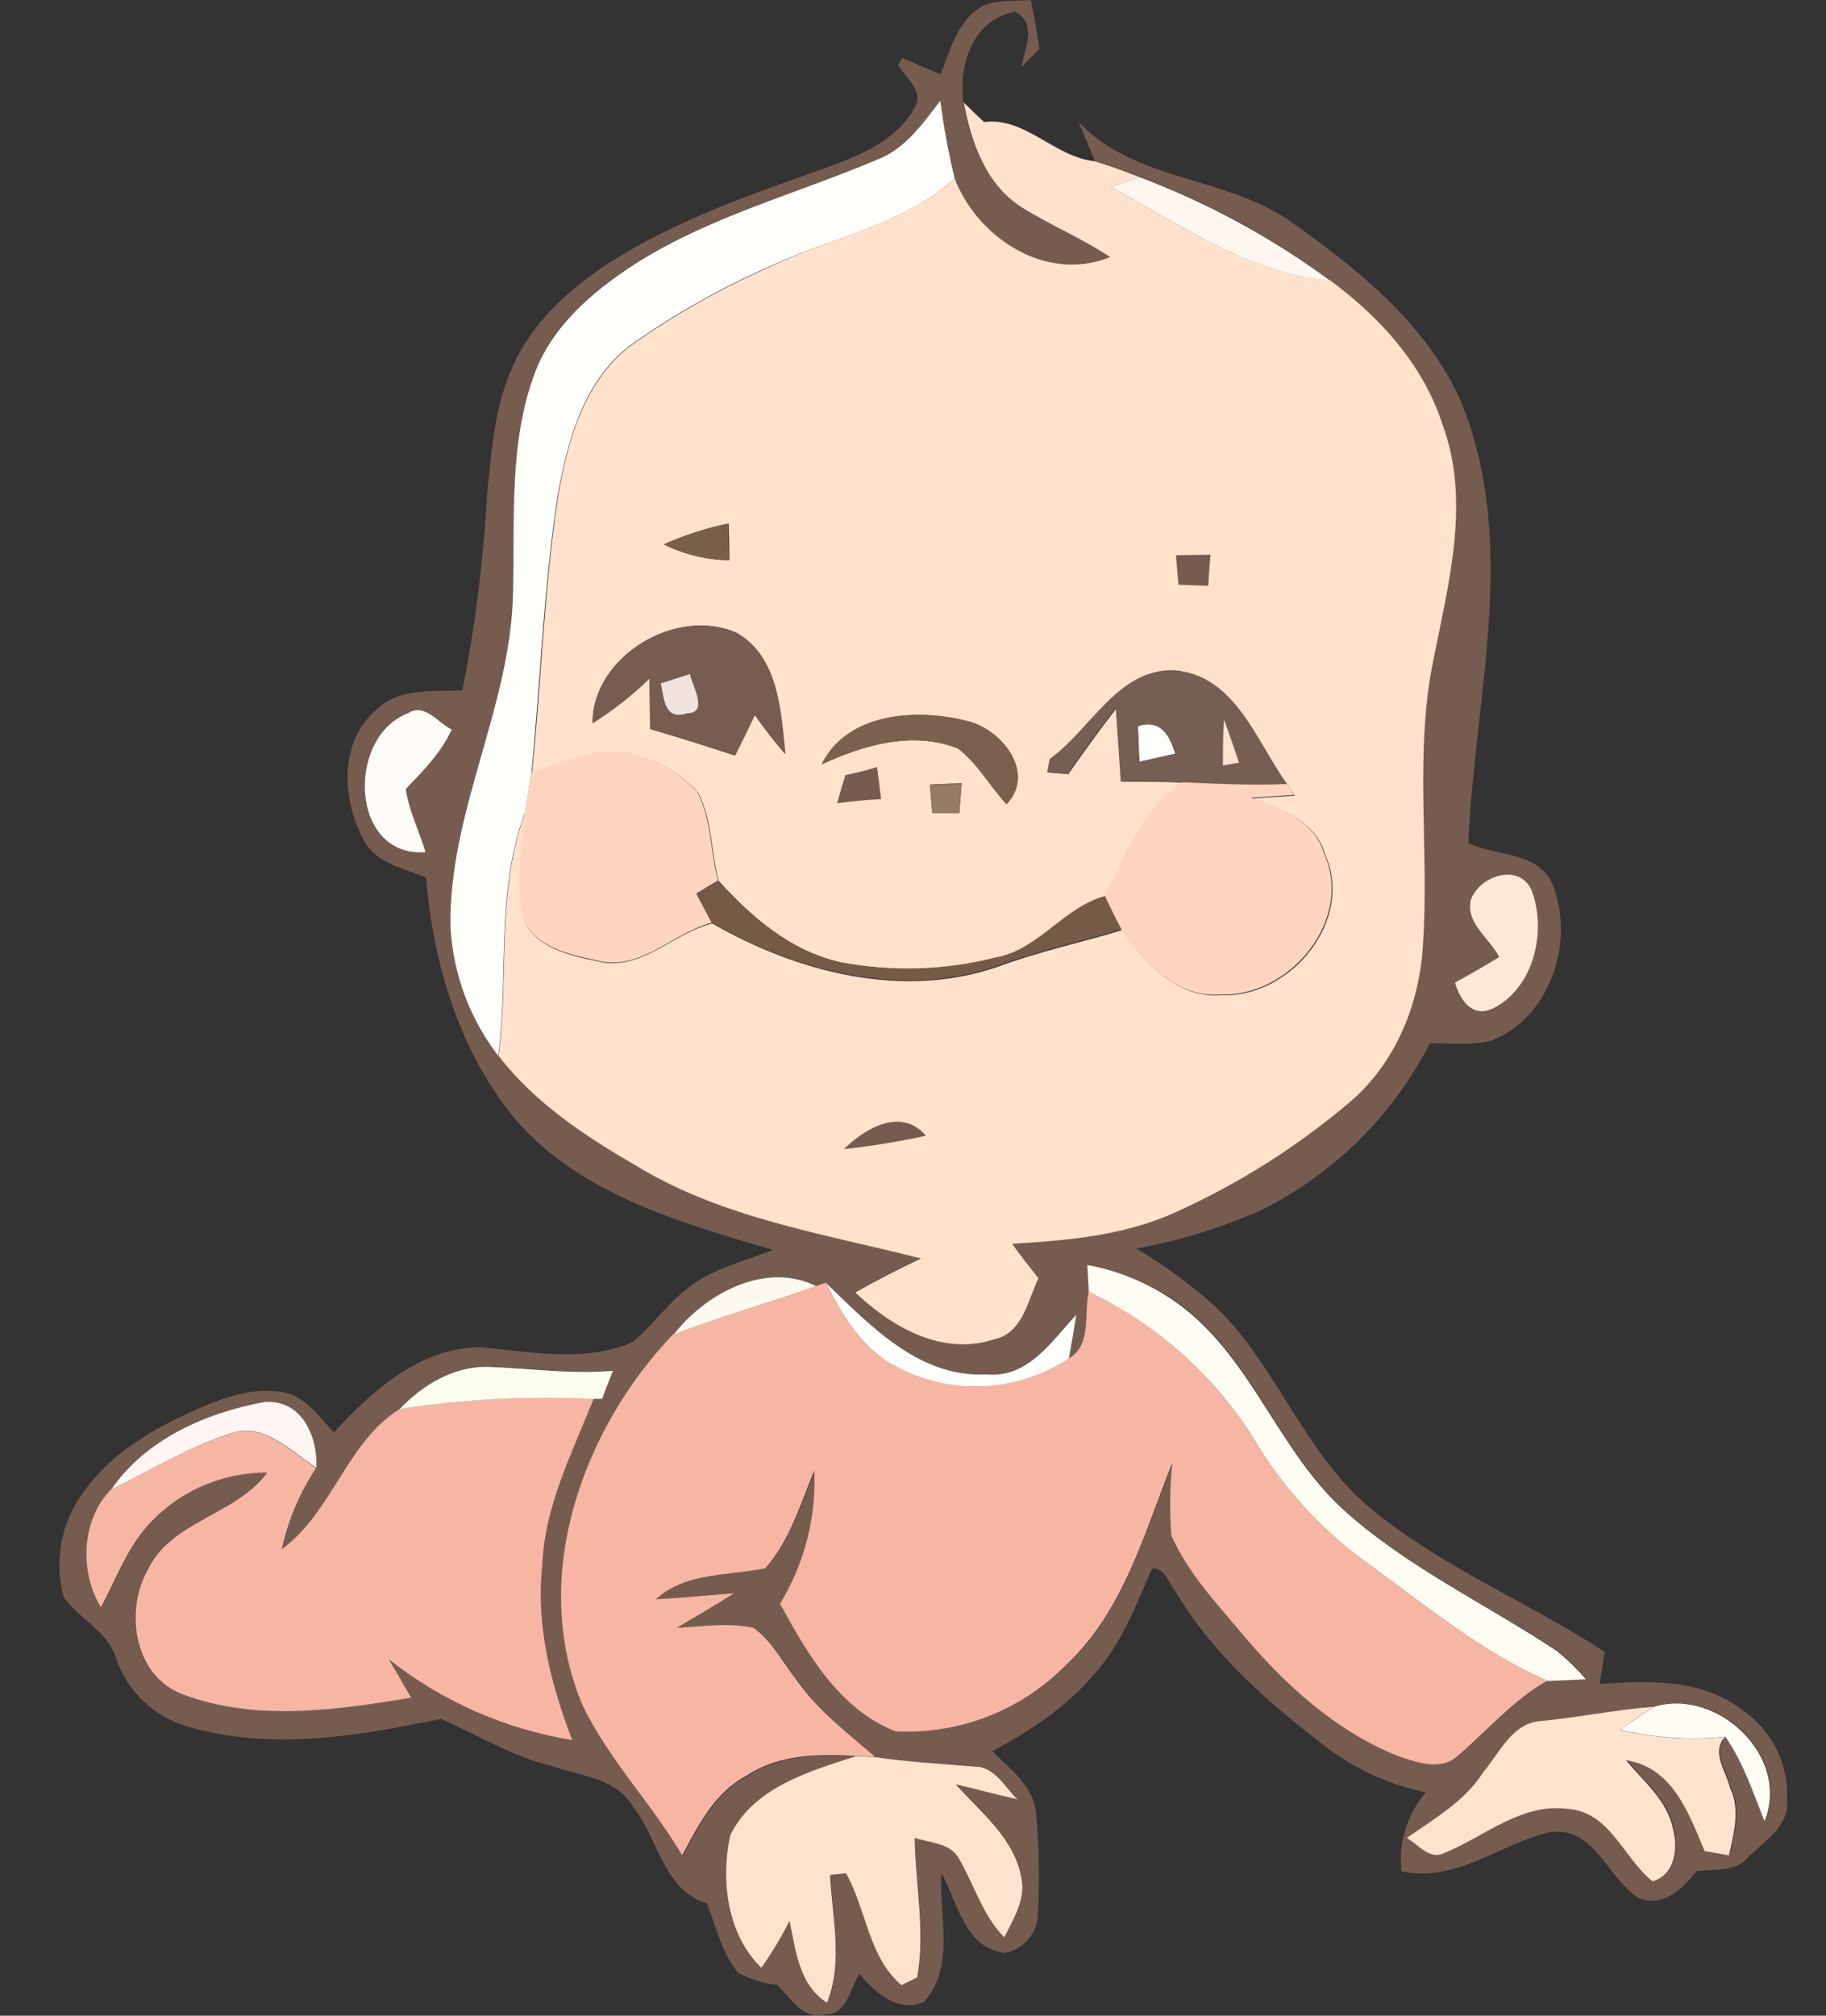 <svg width="29" height="32" viewBox="0 0 29 32" fill="none" xmlns="http://www.w3.org/2000/svg">
<rect x="0" y="0" width="29" height="32" fill="#333333" stroke="none"/>
<g clip-path="url(#clip0_4932_88157)">
<path d="M15.627 0.086C15.865 -0.006 16.126 0.019 16.372 0C16.425 0.258 16.472 0.519 16.509 0.779C16.411 0.875 16.314 0.97 16.22 1.065C16.276 0.767 16.478 0.376 16.122 0.186C15.451 0.305 15.219 1.03 15.3 1.627C15.417 2.253 15.651 2.931 16.218 3.287C16.665 3.573 17.171 3.782 17.622 4.077C16.615 4.49 15.52 3.779 15.155 2.828C15.057 2.423 14.981 2.012 14.927 1.599C14.654 1.962 14.374 2.362 13.933 2.533C12.644 3.079 11.262 3.436 10.072 4.193C9.416 4.621 8.777 5.162 8.494 5.916C8.081 7.015 8.176 8.21 8.148 9.364C8.127 11.201 7.118 12.874 7.154 14.719C7.197 15.459 7.461 16.17 7.913 16.758C8.491 17.503 9.294 18.036 10.104 18.504C11.474 19.339 13.085 19.581 14.618 19.972C14.269 20.145 13.919 20.321 13.575 20.511C14.152 21.064 14.958 21.532 15.782 21.256C16.229 21.163 16.317 20.642 16.487 20.286C16.338 20.105 16.201 19.927 16.069 19.739C16.963 19.687 17.869 19.608 18.689 19.227C19.677 18.779 20.598 18.196 21.426 17.495C22.157 16.878 22.539 15.935 22.593 14.993C22.697 13.476 22.444 11.939 22.766 10.437C23.006 9.224 23.35 7.942 22.903 6.731C22.598 5.783 21.903 5.022 21.115 4.441C20.187 3.76 19.172 3.209 18.096 2.801C17.862 2.709 17.627 2.623 17.387 2.551C17.302 2.345 17.217 2.141 17.132 1.939C18.026 2.88 19.442 2.794 20.473 3.5C21.678 4.35 22.927 5.355 23.368 6.828C24.035 8.969 23.411 11.211 23.319 13.384C23.766 13.602 24.43 13.505 24.66 14.047C25.017 14.941 24.62 16.16 23.688 16.518C23.368 16.604 23.034 16.558 22.709 16.562C22.122 17.71 21.182 18.639 20.027 19.213C19.393 19.494 18.728 19.698 18.045 19.821C18.496 20.088 18.919 20.398 19.309 20.748C20.288 21.693 20.715 23.077 21.775 23.952C22.9 24.88 24.268 25.432 25.485 26.223L25.405 26.734C26.172 26.68 27.025 26.643 27.667 27.145C27.898 27.301 28.086 27.514 28.211 27.763C28.336 28.012 28.395 28.29 28.382 28.568C28.427 28.988 28.017 29.23 27.759 29.491C27.554 29.726 27.223 29.665 26.947 29.705C26.718 29.987 26.414 30.289 26.019 30.13C25.524 29.811 25.319 28.977 24.608 29.087C23.817 29.273 23.118 29.896 22.258 29.708C22.232 29.484 22.253 29.257 22.32 29.042C22.386 28.826 22.496 28.627 22.644 28.456C22.046 28.33 21.485 28.068 21.005 27.691C20.111 27.004 19.245 26.242 18.668 25.263C18.555 25.131 18.509 24.885 18.297 24.9C18.041 25.479 17.816 26.092 17.385 26.57C16.938 27.101 16.361 27.479 15.759 27.802C16.04 28.082 16.411 28.349 16.454 28.775C16.506 29.339 16.514 29.906 16.478 30.471C16.456 30.603 16.395 30.725 16.301 30.821C16.207 30.916 16.086 30.98 15.955 31.003C15.315 30.921 15.21 30.198 14.95 29.732C14.913 30.409 15.172 31.215 14.679 31.781C14.25 31.961 13.904 31.632 13.648 31.334C13.499 31.568 13.453 31.991 13.101 31.979C12.749 32.073 12.556 31.714 12.341 31.511C12.125 31.484 11.915 31.419 11.721 31.319C11.466 31.009 11.376 30.596 11.227 30.219C10.528 30 10.461 29.188 10.051 28.681C9.787 28.22 9.206 28.196 8.757 28.033C8.13 27.884 7.585 27.54 7.004 27.288C5.688 27.561 4.29 27.799 2.97 27.406C2.708 27.329 2.468 27.19 2.271 27C2.074 26.811 1.926 26.576 1.839 26.317C1.706 25.886 1.256 25.704 1.012 25.356C0.932 25.064 0.922 24.758 0.981 24.461C1.041 24.165 1.169 23.886 1.355 23.648C1.802 23.035 2.484 22.654 3.167 22.355C3.603 22.165 4.093 22.003 4.573 22.119C4.891 22.218 5.084 22.509 5.303 22.741C5.913 22.08 6.662 21.399 7.615 21.387C8.418 21.456 9.275 21.641 10.045 21.307C10.343 21.063 10.566 20.739 10.866 20.495C11.265 20.149 11.794 20.035 12.273 19.842C10.832 19.415 9.28 18.987 8.237 17.831C7.312 16.752 6.881 15.326 6.767 13.93C6.402 13.78 5.947 13.701 5.764 13.31C5.429 12.684 5.388 11.779 5.964 11.279C6.323 10.914 6.874 10.981 7.342 10.961C7.546 9.943 7.677 8.911 7.735 7.874C7.802 7.187 7.847 6.477 8.133 5.84C8.446 5.114 9.058 4.57 9.71 4.151C10.766 3.481 11.958 3.074 13.129 2.661C13.649 2.468 14.22 2.241 14.511 1.734C14.701 1.462 14.386 1.246 14.265 1.031L14.33 0.922C14.533 1.006 14.734 1.092 14.937 1.179C15.101 0.778 15.213 0.298 15.627 0.086ZM6.475 11.325C5.497 11.7 5.555 13.621 6.756 13.527C6.655 13.192 6.494 12.874 6.442 12.526C6.718 12.228 7.004 11.951 7.172 11.58C6.953 11.474 6.746 11.148 6.475 11.325ZM23.36 14.281C23.27 14.657 23.659 14.891 23.808 15.193C23.578 15.342 23.343 15.469 23.106 15.598C23.177 15.855 23.363 16.151 23.679 16.023C24.357 15.715 24.573 14.771 24.314 14.114C24.1 13.696 23.498 13.909 23.36 14.281ZM17.269 20.082L17.293 20.51C17.218 20.857 17.345 21.367 16.977 21.569C17.019 21.337 17.059 21.103 17.095 20.87C16.704 21.288 16.33 21.879 15.673 21.818C14.593 21.872 13.83 21.046 13.119 20.367L12.97 20.419C12.165 20.017 11.203 20.535 10.699 21.192C9.254 22.699 8.407 25.067 9.261 27.08C9.677 27.941 10.361 28.635 10.844 29.464C11.097 28.985 11.361 28.467 11.86 28.202C12.371 27.859 13.007 27.85 13.6 27.886C12.855 28.126 11.981 28.378 11.604 29.129C11.446 29.838 11.551 30.707 12.097 31.234C12.265 30.998 12.414 30.749 12.544 30.489C12.642 30.964 12.693 31.505 13.14 31.79C13.401 31.134 13.22 30.437 13.188 29.76L13.441 29.733C13.766 30.309 13.796 31.058 14.322 31.51L14.572 31.388C14.701 30.653 14.545 29.909 14.533 29.17C14.766 29.255 15.079 29.243 15.223 29.482C15.473 29.902 15.603 30.397 15.956 30.751C16.105 30.453 16.299 30.155 16.227 29.812C16.123 29.182 15.585 28.778 15.184 28.322C15.511 28.397 15.837 28.488 16.166 28.561C15.961 28.366 15.806 28.045 15.487 28.039C14.961 27.999 14.435 27.971 13.913 27.89C13.466 27.512 13.001 27.156 12.665 26.674C12.441 26.393 12.271 26.058 11.979 25.84C11.575 25.759 11.164 25.825 10.76 25.84C11.058 25.658 11.37 25.479 11.671 25.291C11.255 25.323 10.841 25.366 10.426 25.385C10.912 24.955 11.571 25.017 12.164 24.895C12.556 24.456 12.718 23.875 12.942 23.343C12.975 24.086 12.785 24.823 12.396 25.458C12.833 26.254 13.345 27.139 14.235 27.485C14.737 27.511 15.239 27.43 15.707 27.246C16.175 27.062 16.598 26.781 16.949 26.421C17.858 25.569 18.176 24.335 18.628 23.22C18.588 23.605 18.583 23.991 18.613 24.377C18.88 24.973 19.345 25.466 19.762 25.967C20.431 26.756 21.225 27.476 22.195 27.871C22.493 27.971 22.893 28.115 23.167 27.871C23.635 27.469 24.043 26.99 24.587 26.679L25.192 26.652C25.054 26.489 24.901 26.339 24.734 26.205C23.603 25.46 22.343 24.876 21.334 23.952C20.325 23.028 19.909 21.642 18.841 20.785C18.383 20.425 17.843 20.183 17.269 20.082ZM6.345 22.369C5.503 22.892 5.277 24.009 4.481 24.594C4.581 24.135 4.766 23.698 5.026 23.307C5.047 22.803 4.786 22.21 4.198 22.264C3.278 22.432 2.311 22.86 1.769 23.651C1.298 24.131 1.259 24.953 1.606 25.527C1.827 25.108 1.995 24.66 2.286 24.289C2.524 24.002 2.822 23.772 3.159 23.615C3.496 23.457 3.864 23.377 4.236 23.378C3.731 24.062 2.702 24.137 2.329 24.94C1.972 25.602 2.131 26.609 2.897 26.898C4.056 27.331 5.333 27.15 6.524 26.95C6.406 26.745 6.287 26.543 6.169 26.342C7.016 27.01 8.019 27.451 9.084 27.624C8.743 26.741 8.504 25.8 8.607 24.848C8.644 23.904 9.084 23.059 9.424 22.201H9.558C9.613 22.051 9.671 21.902 9.732 21.754C9.07 21.811 8.415 21.717 7.758 21.692C7.203 21.683 6.718 21.983 6.345 22.369ZM24.462 27.323C24.015 27.355 23.815 27.828 23.568 28.129C23.27 28.597 22.791 28.874 22.353 29.172C22.534 29.263 22.708 29.522 22.94 29.415C23.585 29.16 24.177 28.608 24.916 28.71C25.581 28.762 25.788 29.494 26.257 29.859C26.615 29.759 26.67 29.333 26.582 29.026C26.494 28.571 26.117 28.281 25.837 27.936C26.575 28.047 26.834 28.78 27.084 29.379L27.472 29.446C27.551 29.094 27.654 28.717 27.488 28.373C27.428 28.112 27.18 27.811 27.411 27.567C27.697 27.974 27.85 28.448 28.033 28.908C28.449 27.893 27.299 26.791 26.286 27.089C25.666 27.139 25.068 27.269 24.462 27.323Z" fill="#765C4F"/>
<path d="M18.677 8.814H19.224C19.21 8.977 19.198 9.141 19.188 9.305L18.719 9.287C18.702 9.126 18.689 8.971 18.677 8.814Z" fill="#765C4F"/>
<path d="M13.427 12.305C13.596 12.272 13.764 12.23 13.929 12.18C13.945 12.306 13.977 12.561 13.992 12.688C13.758 12.698 13.525 12.722 13.296 12.753C13.336 12.603 13.379 12.454 13.427 12.305Z" fill="#765C4F"/>
<path d="M13.396 18.248C13.74 17.914 14.308 17.571 14.704 18.035C14.272 18.129 13.835 18.2 13.396 18.248Z" fill="#765C4F"/>
<path d="M13.933 2.533C14.38 2.361 14.654 1.961 14.933 1.598C14.987 2.013 15.063 2.424 15.161 2.831C14.329 3.588 13.188 3.769 12.203 4.24C11.431 4.579 10.695 4.996 10.008 5.484C9.263 6.049 9.008 7.011 8.853 7.889C8.632 9.34 8.583 10.811 8.44 12.27C8.409 12.483 8.372 12.696 8.336 12.909C7.868 14.149 8.081 15.478 7.913 16.762C7.461 16.174 7.197 15.464 7.154 14.724C7.118 12.879 8.127 11.206 8.148 9.369C8.176 8.215 8.081 7.02 8.494 5.92C8.777 5.166 9.416 4.626 10.072 4.198C11.262 3.438 12.644 3.08 13.933 2.533Z" fill="#FEFEFA"/>
<path d="M18.072 11.528C18.427 11.413 18.573 11.66 18.668 11.966L18.096 12.094L18.072 11.528Z" fill="#FEFEFA"/>
<path d="M13.118 20.367C13.829 21.047 14.592 21.872 15.672 21.819C16.33 21.88 16.704 21.288 17.094 20.871C17.058 21.103 17.018 21.337 16.976 21.57C16.554 21.849 16.061 22.003 15.555 22.014C15.048 22.024 14.549 21.892 14.115 21.631C13.649 21.337 13.354 20.852 13.118 20.367Z" fill="#FEFEFA"/>
<path d="M15.306 1.627C15.409 1.73 15.519 1.834 15.628 1.937C16.293 1.855 16.746 2.497 17.392 2.561C17.632 2.633 17.868 2.719 18.102 2.812C17.953 2.864 17.793 2.917 17.643 2.971C18.75 3.567 19.827 4.342 21.12 4.446C21.909 5.027 22.603 5.787 22.909 6.737C23.356 7.948 23.012 9.229 22.772 10.442C22.454 11.944 22.703 13.482 22.599 14.999C22.545 15.941 22.162 16.884 21.432 17.501C20.604 18.202 19.683 18.785 18.695 19.233C17.875 19.614 16.965 19.693 16.075 19.745C16.206 19.933 16.349 20.11 16.492 20.292C16.322 20.648 16.242 21.168 15.787 21.262C14.963 21.533 14.157 21.065 13.581 20.517C13.919 20.326 14.269 20.15 14.624 19.978C13.093 19.587 11.48 19.344 10.11 18.51C9.3 18.042 8.496 17.513 7.918 16.763C8.087 15.479 7.874 14.15 8.341 12.91C8.285 13.478 8.192 14.065 8.329 14.628C8.531 15.054 9.054 15.168 9.475 15.257C10.173 15.443 10.681 14.81 11.313 14.661C12.667 15.437 14.342 15.874 15.864 15.342C16.501 15.105 17.166 14.965 17.817 14.767C18.191 15.284 18.696 15.857 19.401 15.799C20.499 15.84 21.52 14.607 21.04 13.554C20.891 13.028 20.343 12.841 19.882 12.676L20.562 12.63L20.448 12.459C19.952 11.782 19.633 10.73 18.653 10.651C17.759 10.629 17.331 11.597 16.68 12.059C16.67 12.11 16.65 12.208 16.64 12.262L16.966 12.29C17.213 11.938 17.462 11.588 17.729 11.247C17.757 11.633 17.781 12.022 17.806 12.409C18.131 12.409 18.459 12.409 18.787 12.424C18.155 12.855 17.88 13.575 17.558 14.233C16.896 14.414 16.507 15.084 15.825 15.208C15.019 15.412 14.178 15.438 13.362 15.282C12.575 15.112 11.941 14.567 11.415 13.986C11.287 13.524 11.316 13.017 11.088 12.588C10.82 12.288 10.467 12.077 10.076 11.985C9.517 11.825 8.964 12.091 8.449 12.274C8.598 10.815 8.641 9.344 8.861 7.893C9.01 7.015 9.271 6.053 10.016 5.488C10.704 5 11.439 4.583 12.211 4.244C13.187 3.765 14.329 3.585 15.16 2.831C15.525 3.78 16.62 4.492 17.628 4.08C17.181 3.782 16.678 3.576 16.224 3.29C15.656 2.931 15.422 2.253 15.306 1.627ZM10.542 8.642C10.867 8.802 11.223 8.888 11.585 8.894C11.585 8.699 11.576 8.504 11.573 8.31C11.219 8.383 10.873 8.495 10.542 8.642ZM18.677 8.814C18.689 8.97 18.702 9.125 18.718 9.282L19.188 9.3C19.198 9.136 19.21 8.972 19.224 8.809L18.677 8.814ZM9.411 11.481C9.737 11.276 10.04 11.037 10.316 10.767C10.316 11.037 10.32 11.306 10.329 11.576C10.776 11.703 11.223 11.848 11.67 11.994C11.779 11.779 11.885 11.565 11.986 11.347C12.136 11.563 12.297 11.771 12.469 11.97C12.399 11.293 12.363 10.435 11.703 10.05C10.757 9.618 9.407 10.411 9.411 11.481ZM13.049 12.135C13.716 11.825 14.5 11.597 15.217 11.883C15.53 12.123 15.72 12.479 15.986 12.767C16.462 12.262 15.899 11.565 15.349 11.444C14.561 11.247 13.461 11.308 13.049 12.135ZM13.427 12.305C13.379 12.454 13.336 12.603 13.296 12.752C13.525 12.721 13.758 12.697 13.992 12.687C13.977 12.56 13.946 12.305 13.929 12.178C13.764 12.23 13.597 12.272 13.427 12.305ZM14.768 12.454C14.779 12.567 14.796 12.795 14.807 12.901H15.236C15.245 12.785 15.264 12.549 15.273 12.433L14.768 12.454ZM13.399 18.243C13.837 18.195 14.273 18.124 14.704 18.03C14.308 17.571 13.74 17.914 13.396 18.248L13.399 18.243Z" fill="#FFE1CC"/>
<path d="M17.642 2.971C17.791 2.917 17.94 2.864 18.101 2.812C19.177 3.219 20.192 3.77 21.12 4.451C19.826 4.342 18.749 3.566 17.642 2.971Z" fill="#FFF6EF"/>
<path d="M10.542 8.643C10.871 8.496 11.215 8.384 11.567 8.311C11.567 8.504 11.567 8.699 11.579 8.895C11.219 8.888 10.865 8.802 10.542 8.643Z" fill="#795E49"/>
<path d="M9.411 11.481C9.411 10.411 10.752 9.619 11.709 10.051C12.369 10.435 12.405 11.294 12.475 11.97C12.302 11.771 12.141 11.563 11.992 11.347C11.89 11.565 11.785 11.779 11.676 11.994C11.229 11.845 10.782 11.703 10.335 11.577C10.325 11.306 10.32 11.037 10.321 10.768C10.044 11.037 9.739 11.277 9.411 11.481ZM10.494 10.848C10.545 11.098 10.552 11.444 10.911 11.331C11.263 11.331 10.99 10.884 10.956 10.693L10.494 10.848Z" fill="#775D4F"/>
<path d="M10.495 10.848L10.957 10.699C10.991 10.878 11.264 11.325 10.912 11.325C10.553 11.443 10.546 11.099 10.495 10.848Z" fill="#F0E3DB"/>
<path d="M16.671 12.047C17.323 11.585 17.746 10.617 18.644 10.639C19.625 10.718 19.944 11.77 20.44 12.447C19.886 12.47 19.33 12.447 18.778 12.417C18.451 12.405 18.123 12.403 17.798 12.402C17.773 12.014 17.749 11.626 17.72 11.24C17.454 11.576 17.205 11.927 16.957 12.283L16.631 12.254C16.642 12.199 16.661 12.098 16.671 12.047ZM18.072 11.527L18.09 12.093L18.662 11.965C18.573 11.66 18.427 11.412 18.072 11.527ZM19.439 11.417C19.428 11.663 19.424 11.907 19.421 12.153L19.678 12.108C19.599 11.877 19.522 11.646 19.439 11.417Z" fill="#775E52"/>
<path d="M6.474 11.325C6.745 11.149 6.952 11.474 7.174 11.581C7.006 11.952 6.72 12.237 6.444 12.527C6.496 12.876 6.657 13.193 6.759 13.528C5.555 13.621 5.497 11.7 6.474 11.325Z" fill="#FFFCF8"/>
<path d="M13.048 12.135C13.454 11.308 14.561 11.241 15.349 11.444C15.899 11.565 16.462 12.262 15.985 12.767C15.72 12.481 15.529 12.123 15.216 11.884C14.504 11.598 13.716 11.825 13.048 12.135Z" fill="#7C5F4E"/>
<path d="M19.439 11.417C19.522 11.646 19.6 11.877 19.679 12.108L19.421 12.153C19.422 11.907 19.422 11.663 19.439 11.417Z" fill="#FEE2CD"/>
<path d="M13.595 27.88L13.909 27.895C14.43 27.972 14.951 28.001 15.482 28.044C15.801 28.044 15.956 28.37 16.162 28.565C15.832 28.492 15.506 28.401 15.18 28.327C15.576 28.774 16.114 29.181 16.223 29.817C16.294 30.158 16.094 30.464 15.951 30.756C15.598 30.401 15.469 29.906 15.218 29.486C15.069 29.248 14.761 29.26 14.528 29.175C14.54 29.92 14.697 30.665 14.567 31.392L14.317 31.514C13.791 31.067 13.761 30.313 13.436 29.738L13.183 29.765C13.216 30.441 13.396 31.139 13.135 31.794C12.688 31.51 12.64 30.969 12.539 30.494C12.41 30.753 12.26 31.002 12.092 31.239C11.547 30.711 11.441 29.842 11.599 29.133C11.971 28.372 12.855 28.12 13.595 27.88Z" fill="#FEE2CD"/>
<path d="M8.44 12.266C8.955 12.083 9.508 11.819 10.067 11.977C10.457 12.07 10.81 12.281 11.077 12.581C11.305 13.01 11.277 13.516 11.405 13.978C11.287 14.047 11.172 14.115 11.059 14.185C11.138 14.334 11.222 14.494 11.305 14.649C10.673 14.81 10.165 15.439 9.468 15.245C9.046 15.155 8.523 15.042 8.322 14.616C8.183 14.053 8.277 13.466 8.334 12.898C8.371 12.692 8.408 12.479 8.44 12.266Z" fill="#FFD5BF"/>
<path d="M20.439 12.446L20.552 12.618L19.868 12.665C20.329 12.831 20.871 13.017 21.026 13.543C21.509 14.598 20.488 15.829 19.387 15.789C18.682 15.847 18.177 15.273 17.803 14.756C17.709 14.582 17.623 14.404 17.541 14.227C17.863 13.568 18.137 12.849 18.77 12.418C19.329 12.443 19.885 12.47 20.439 12.446Z" fill="#FFD5BF"/>
<path d="M14.766 12.458L15.271 12.443C15.262 12.56 15.243 12.795 15.234 12.911H14.803C14.794 12.8 14.776 12.572 14.766 12.458Z" fill="#967A66"/>
<path d="M23.36 14.281C23.497 13.909 24.105 13.696 24.316 14.114C24.581 14.771 24.359 15.715 23.681 16.023C23.365 16.151 23.179 15.855 23.107 15.598C23.344 15.469 23.579 15.335 23.809 15.193C23.657 14.891 23.27 14.657 23.36 14.281Z" fill="#FFE9D6"/>
<path d="M11.061 14.186C11.174 14.116 11.289 14.047 11.407 13.979C11.933 14.56 12.566 15.105 13.353 15.275C14.169 15.43 15.01 15.404 15.816 15.199C16.498 15.075 16.887 14.405 17.549 14.224C17.631 14.402 17.717 14.579 17.811 14.753C17.16 14.952 16.495 15.092 15.858 15.329C14.336 15.861 12.661 15.424 11.307 14.648C11.226 14.494 11.14 14.341 11.061 14.186Z" fill="#765947"/>
<path d="M17.268 20.082C17.842 20.186 18.38 20.43 18.836 20.793C19.904 21.65 20.326 23.044 21.329 23.959C22.332 24.874 23.598 25.461 24.729 26.212C24.895 26.347 25.049 26.496 25.187 26.659L24.582 26.686C23.549 26.239 22.676 25.516 21.776 24.859C21.02 24.328 20.386 23.643 19.915 22.849C19.281 21.836 18.371 21.025 17.292 20.511L17.268 20.082Z" fill="#FFFCF2"/>
<path d="M10.695 21.192C11.198 20.535 12.161 20.016 12.966 20.419C12.211 20.686 11.44 20.901 10.695 21.192Z" fill="#FFFAEF"/>
<path d="M12.966 20.415L13.115 20.362C13.35 20.847 13.645 21.332 14.112 21.626C14.546 21.887 15.045 22.02 15.551 22.009C16.057 21.998 16.55 21.844 16.973 21.565C17.341 21.362 17.214 20.853 17.289 20.505C18.367 21.02 19.277 21.831 19.911 22.843C20.383 23.637 21.017 24.322 21.772 24.854C22.666 25.511 23.546 26.236 24.578 26.68C24.034 26.99 23.626 27.469 23.158 27.872C22.884 28.121 22.491 27.977 22.187 27.872C21.216 27.478 20.422 26.758 19.753 25.968C19.336 25.467 18.871 24.982 18.604 24.378C18.574 23.993 18.579 23.606 18.619 23.222C18.172 24.336 17.849 25.57 16.94 26.423C16.589 26.783 16.166 27.064 15.698 27.247C15.23 27.431 14.728 27.512 14.226 27.486C13.332 27.141 12.824 26.256 12.388 25.46C12.776 24.825 12.966 24.088 12.933 23.344C12.71 23.876 12.547 24.457 12.155 24.897C11.559 25.019 10.903 24.956 10.418 25.387C10.832 25.368 11.246 25.324 11.662 25.293C11.364 25.481 11.056 25.66 10.752 25.841C11.155 25.822 11.567 25.756 11.97 25.841C12.268 26.059 12.432 26.394 12.656 26.676C12.993 27.157 13.463 27.513 13.905 27.892L13.592 27.877C12.996 27.841 12.362 27.85 11.851 28.193C11.352 28.458 11.088 28.977 10.835 29.455C10.352 28.632 9.668 27.938 9.252 27.071C8.399 25.056 9.245 22.69 10.69 21.183C11.44 20.902 12.212 20.686 12.966 20.415Z" fill="#F7B6A4"/>
<path d="M6.346 22.369C7.365 22.21 8.398 22.154 9.429 22.202C9.089 23.061 8.649 23.905 8.612 24.849C8.509 25.801 8.748 26.743 9.089 27.625C8.024 27.452 7.021 27.011 6.174 26.343C6.293 26.542 6.412 26.744 6.529 26.951C5.337 27.151 4.061 27.333 2.902 26.899C2.136 26.61 1.977 25.603 2.334 24.941C2.707 24.138 3.736 24.063 4.242 23.379C3.869 23.377 3.5 23.457 3.162 23.614C2.824 23.771 2.525 24.002 2.286 24.288C1.988 24.658 1.823 25.106 1.603 25.519C1.255 24.945 1.294 24.123 1.765 23.643C2.383 23.345 2.976 22.974 3.638 22.768C4.174 22.557 4.608 23.041 5.022 23.305C4.762 23.696 4.577 24.133 4.477 24.592C5.277 24.008 5.504 22.892 6.346 22.369Z" fill="#F7B6A4"/>
<path d="M6.344 22.37C6.717 21.984 7.206 21.683 7.762 21.698C8.419 21.723 9.074 21.817 9.736 21.76C9.675 21.908 9.617 22.057 9.562 22.207H9.428C8.397 22.158 7.364 22.212 6.344 22.37Z" fill="#FBFEED"/>
<path d="M1.768 23.645C2.311 22.849 3.278 22.426 4.197 22.258C4.793 22.21 5.047 22.803 5.026 23.301C4.611 23.037 4.178 22.556 3.641 22.764C2.98 22.976 2.387 23.342 1.768 23.645Z" fill="#FFF6F4"/>
<path d="M24.462 27.322C25.068 27.266 25.666 27.139 26.273 27.093C26.086 27.21 25.905 27.337 25.727 27.464C26.274 27.592 26.839 27.629 27.398 27.574C27.168 27.819 27.416 28.119 27.476 28.38C27.641 28.724 27.539 29.101 27.46 29.453L27.072 29.386C26.822 28.79 26.562 28.054 25.825 27.944C26.102 28.282 26.479 28.578 26.57 29.033C26.658 29.34 26.603 29.766 26.245 29.866C25.783 29.501 25.576 28.769 24.904 28.717C24.159 28.616 23.573 29.164 22.928 29.422C22.696 29.529 22.521 29.273 22.341 29.179C22.779 28.87 23.265 28.596 23.555 28.136C23.815 27.827 24.015 27.355 24.462 27.322Z" fill="#FDE2CD"/>
<path d="M26.277 27.093C27.29 26.795 28.44 27.898 28.024 28.913C27.841 28.455 27.688 27.982 27.402 27.572C26.842 27.627 26.277 27.59 25.73 27.462C25.906 27.338 26.086 27.211 26.277 27.093Z" fill="#FFFCF4"/>
</g>
<defs>
<clipPath id="clip0_4932_88157">
<rect width="27.446" height="32" fill="white" transform="translate(0.945)"/>
</clipPath>
</defs>
</svg>
